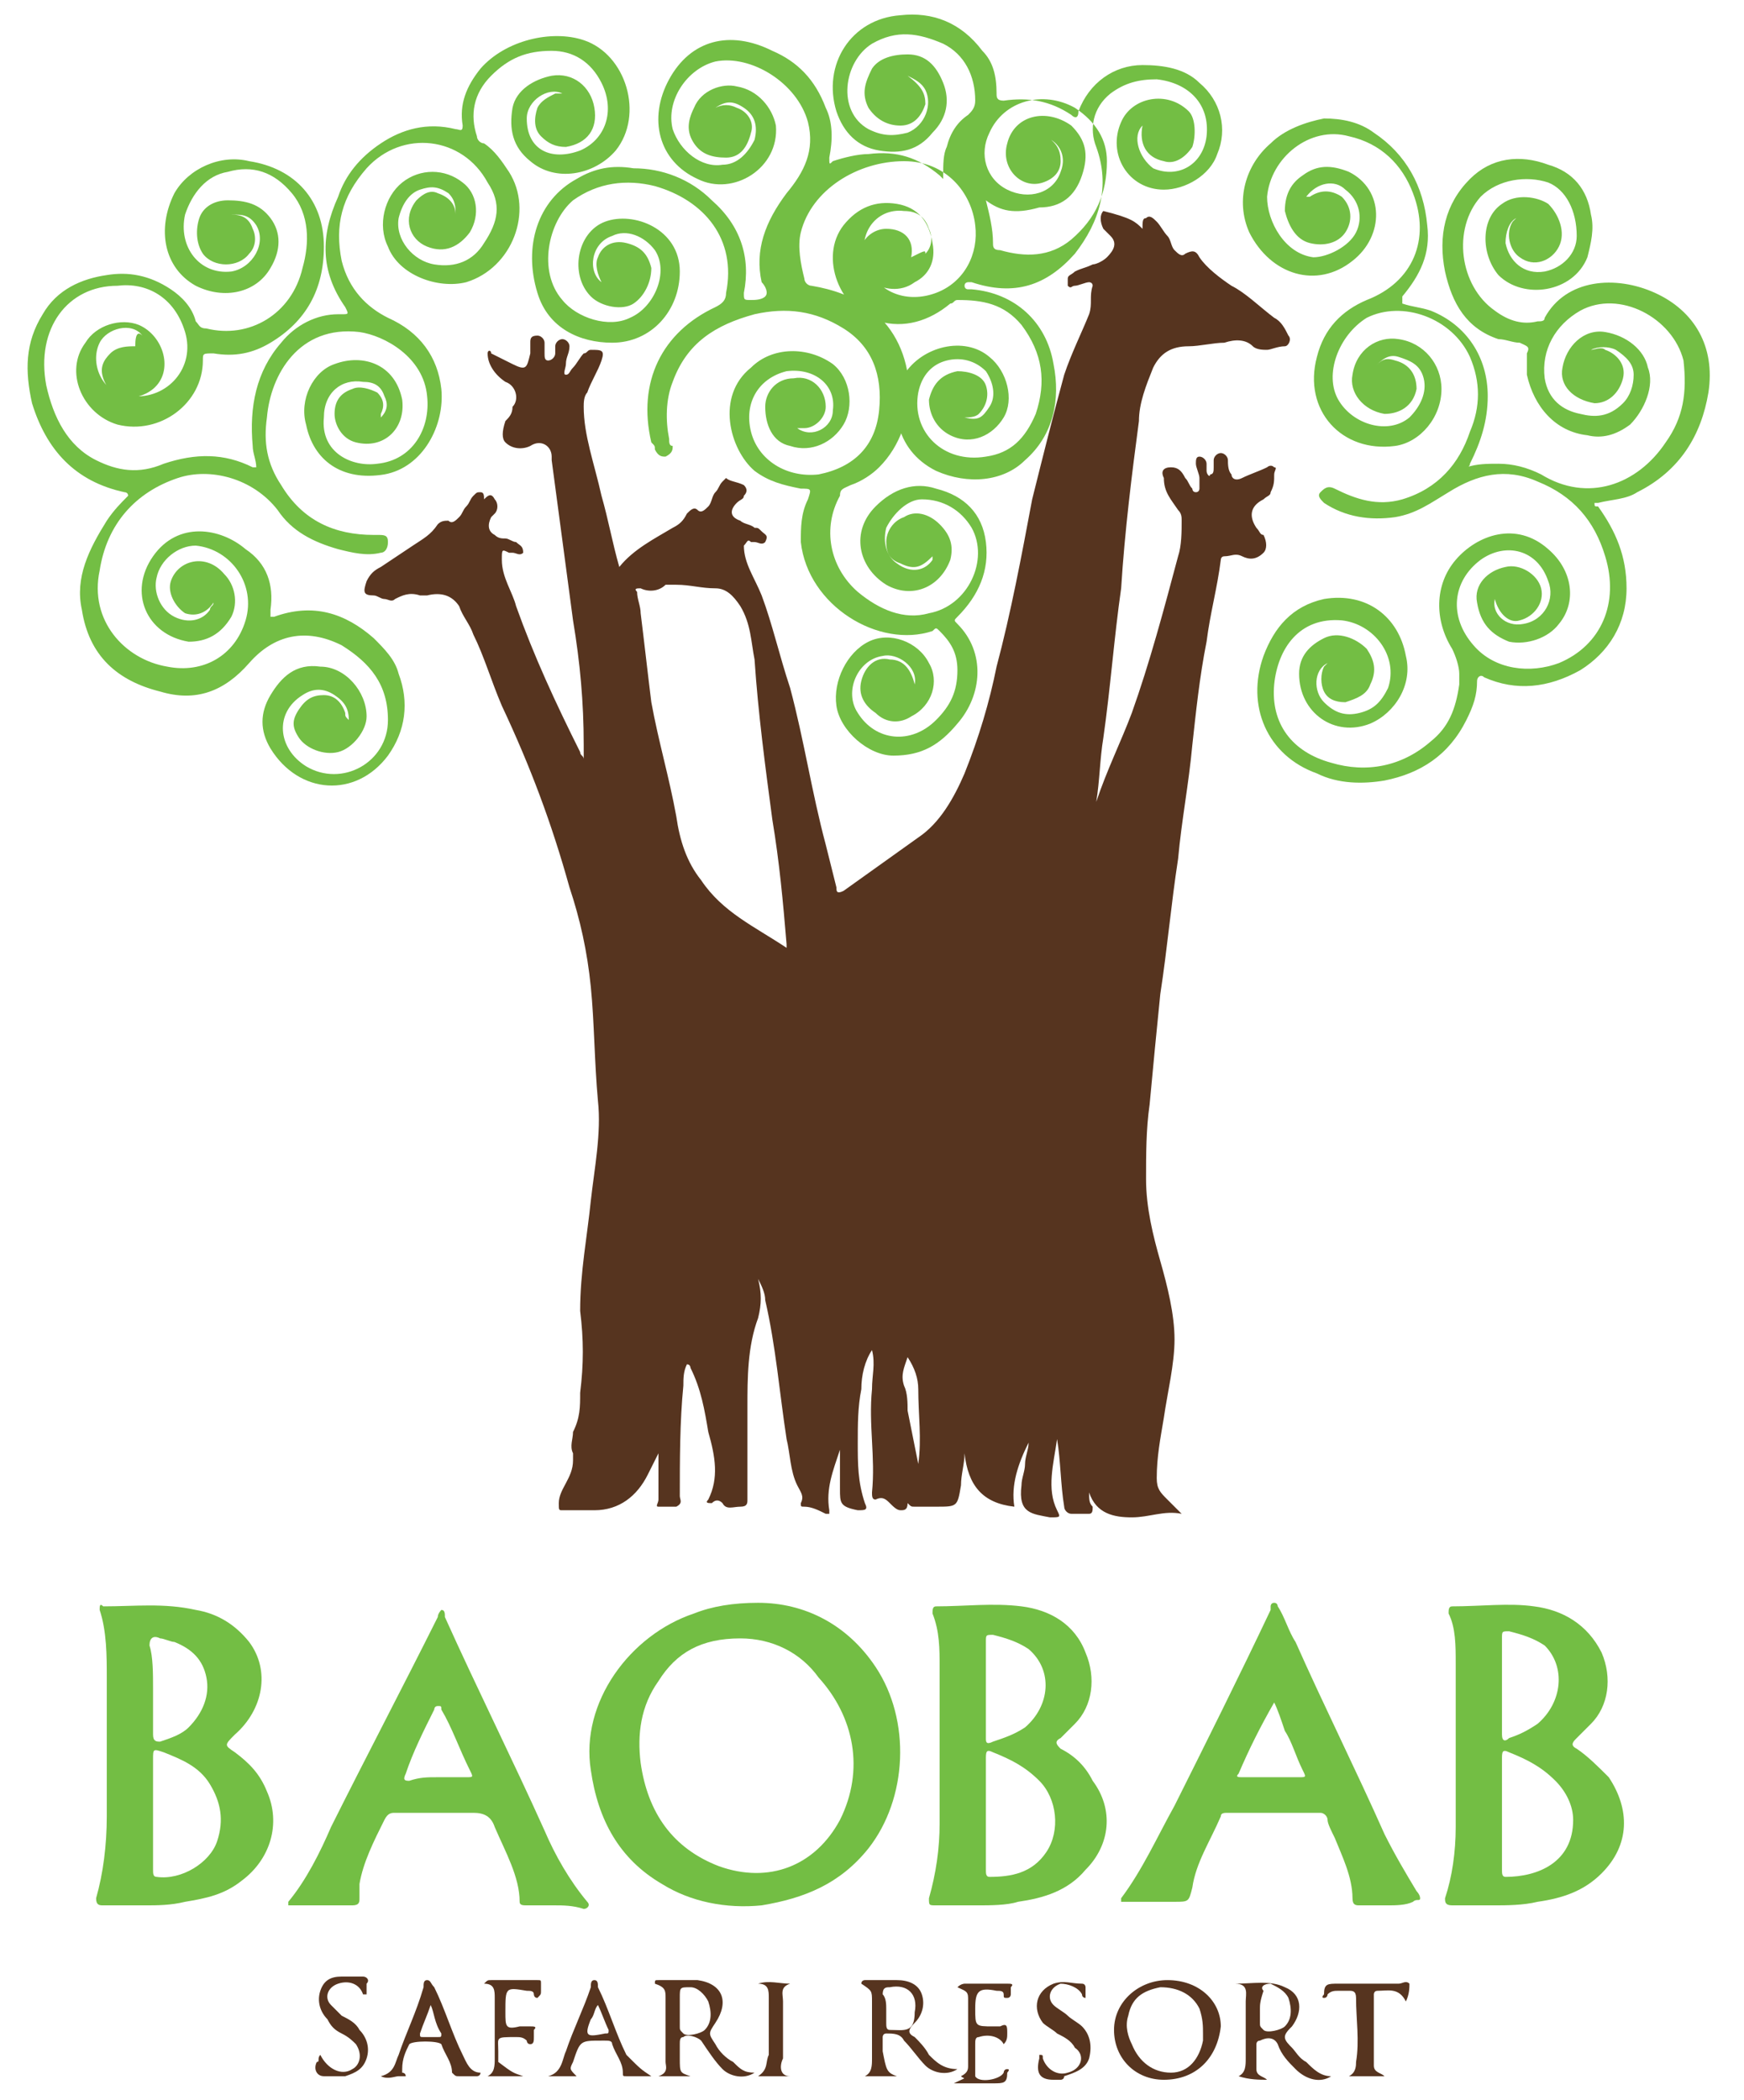 <svg width="49" height="59" viewBox="0 0 49 59" fill="none" xmlns="http://www.w3.org/2000/svg">
<path d="M32.1 6.428C32.1 6.228 32.1 6.128 32.2 6.128C32.3 6.028 32.4 6.128 32.5 6.228C32.6 6.328 32.7 6.528 32.8 6.628C32.9 6.728 32.9 6.928 33 7.028C33.1 7.128 33.2 7.228 33.3 7.128C33.5 7.028 33.6 7.028 33.7 7.228C33.9 7.528 34.3 7.828 34.6 8.028C35 8.228 35.4 8.628 35.8 8.928C36 9.028 36.1 9.228 36.2 9.428C36.3 9.528 36.2 9.728 36.1 9.728C35.9 9.728 35.7 9.828 35.6 9.828C35.5 9.828 35.3 9.828 35.2 9.728C35 9.528 34.7 9.528 34.4 9.628C34.1 9.628 33.7 9.728 33.4 9.728C32.9 9.728 32.6 9.928 32.4 10.328C32.2 10.828 32 11.328 32 11.828C31.8 13.328 31.6 14.928 31.5 16.528C31.3 17.928 31.2 19.328 31 20.728C30.9 21.328 30.9 21.928 30.8 22.528C31.1 21.628 31.5 20.828 31.8 20.028C32.3 18.628 32.7 17.128 33.1 15.628C33.2 15.328 33.2 14.928 33.2 14.628C33.2 14.528 33.2 14.428 33.1 14.328C32.9 14.028 32.7 13.828 32.7 13.428C32.6 13.228 32.7 13.128 32.9 13.128C33.1 13.128 33.2 13.228 33.3 13.428C33.4 13.528 33.4 13.628 33.5 13.728C33.5 13.728 33.5 13.828 33.6 13.828C33.7 13.828 33.7 13.728 33.7 13.728C33.7 13.628 33.7 13.528 33.7 13.428C33.7 13.328 33.6 13.128 33.6 13.028C33.6 12.928 33.6 12.828 33.7 12.828C33.8 12.828 33.9 12.928 33.9 13.028C33.9 13.128 33.9 13.228 33.9 13.228C33.9 13.328 34 13.428 34 13.328C34.1 13.328 34.1 13.228 34.1 13.128C34.1 13.028 34.1 12.928 34.1 12.928C34.1 12.828 34.2 12.728 34.3 12.728C34.4 12.728 34.5 12.828 34.5 12.928C34.5 13.028 34.5 13.228 34.6 13.328C34.6 13.428 34.7 13.528 34.9 13.428C35.1 13.328 35.4 13.228 35.6 13.128C35.6 13.128 35.7 13.028 35.8 13.128C35.9 13.128 35.8 13.228 35.8 13.328C35.8 13.528 35.8 13.628 35.7 13.828C35.7 13.928 35.6 13.928 35.5 14.028C35.1 14.228 35.1 14.528 35.3 14.828C35.4 14.928 35.4 15.028 35.5 15.028C35.6 15.228 35.6 15.428 35.5 15.528C35.3 15.728 35.1 15.728 34.9 15.628C34.7 15.528 34.6 15.628 34.4 15.628C34.3 15.628 34.3 15.728 34.3 15.728C34.2 16.528 34 17.228 33.9 18.028C33.7 19.028 33.6 20.028 33.5 20.928C33.4 22.028 33.2 23.028 33.1 24.128C32.9 25.428 32.8 26.628 32.6 27.928C32.5 28.928 32.4 29.928 32.3 31.028C32.2 31.728 32.2 32.428 32.2 33.128C32.2 33.928 32.4 34.728 32.6 35.428C32.8 36.128 33 36.928 33 37.628C33 38.328 32.8 39.128 32.7 39.828C32.6 40.428 32.5 40.928 32.5 41.528C32.5 41.828 32.6 41.928 32.8 42.128C32.9 42.228 33.1 42.428 33.2 42.528C32.7 42.428 32.3 42.628 31.8 42.628C31.3 42.628 30.8 42.528 30.6 41.928C30.6 42.128 30.6 42.228 30.7 42.328C30.7 42.428 30.7 42.528 30.6 42.528C30.4 42.528 30.2 42.528 30.1 42.528C30 42.528 29.9 42.428 29.9 42.328C29.8 41.728 29.8 41.028 29.7 40.428C29.6 41.128 29.4 41.828 29.7 42.428C29.8 42.628 29.8 42.628 29.5 42.628C29 42.528 28.6 42.528 28.7 41.728C28.7 41.528 28.8 41.328 28.8 41.128C28.8 40.928 28.9 40.728 28.9 40.528C28.6 41.128 28.4 41.728 28.5 42.328C27.6 42.228 27.2 41.728 27.1 40.828C27.1 41.128 27 41.428 27 41.728C26.9 42.328 26.9 42.328 26.3 42.328C26.1 42.328 25.9 42.328 25.7 42.328C25.6 42.328 25.6 42.328 25.5 42.228C25.5 42.428 25.4 42.428 25.3 42.428C25.2 42.428 25.1 42.328 25 42.228C24.9 42.128 24.8 42.028 24.6 42.128C24.5 42.128 24.5 42.028 24.5 41.928C24.6 40.928 24.4 40.028 24.5 39.028C24.5 38.628 24.6 38.328 24.5 37.928C24.3 38.228 24.2 38.628 24.2 39.028C24.1 39.528 24.1 40.028 24.1 40.528C24.1 41.128 24.1 41.628 24.3 42.228C24.4 42.428 24.3 42.428 24.1 42.428C23.6 42.328 23.6 42.228 23.6 41.828C23.6 41.428 23.6 41.128 23.6 40.728C23.4 41.328 23.2 41.828 23.3 42.428V42.528H23.2C23 42.428 22.8 42.328 22.6 42.328C22.5 42.328 22.5 42.328 22.5 42.228C22.6 42.028 22.5 41.928 22.4 41.728C22.2 41.328 22.2 40.828 22.1 40.428C21.9 39.128 21.8 37.828 21.5 36.528C21.5 36.328 21.4 36.128 21.3 35.928V35.828C21.3 35.928 21.3 35.928 21.3 35.928C21.4 36.328 21.4 36.628 21.3 37.028C21 37.828 21 38.728 21 39.528C21 40.228 21 41.028 21 41.728C21 41.828 21 42.028 21 42.128C21 42.228 21 42.328 20.8 42.328C20.6 42.328 20.4 42.428 20.3 42.228C20.2 42.128 20.1 42.128 20 42.228C19.9 42.228 19.8 42.228 19.9 42.128C20.2 41.528 20.1 40.928 19.9 40.228C19.8 39.628 19.7 39.028 19.4 38.428C19.4 38.428 19.4 38.328 19.3 38.328C19.2 38.528 19.2 38.728 19.2 38.928C19.1 39.928 19.1 41.028 19.1 42.028C19.1 42.128 19.2 42.228 19 42.328C18.9 42.328 18.7 42.328 18.5 42.328C18.4 42.328 18.5 42.228 18.5 42.128C18.5 41.728 18.5 41.328 18.5 40.828C18.4 41.028 18.3 41.228 18.2 41.428C17.9 42.028 17.4 42.428 16.7 42.428C16.4 42.428 16.1 42.428 15.8 42.428C15.7 42.428 15.7 42.428 15.7 42.228C15.7 41.828 16.1 41.528 16.1 41.028C16.1 40.928 16.1 40.928 16.1 40.828C16 40.628 16.1 40.428 16.1 40.228C16.3 39.828 16.3 39.528 16.3 39.128C16.4 38.328 16.4 37.628 16.3 36.828C16.3 35.728 16.5 34.728 16.6 33.728C16.7 32.828 16.9 31.828 16.8 30.928C16.7 29.828 16.7 28.728 16.6 27.728C16.5 26.728 16.3 25.828 16 24.928C15.5 23.128 14.9 21.528 14.1 19.828C13.8 19.128 13.6 18.428 13.3 17.828C13.2 17.528 13 17.328 12.9 17.028C12.7 16.728 12.4 16.628 12 16.728C11.9 16.728 11.9 16.728 11.8 16.728C11.5 16.628 11.3 16.728 11.1 16.828C11 16.928 10.9 16.828 10.8 16.828C10.7 16.828 10.6 16.728 10.5 16.728C10.2 16.728 10.2 16.628 10.3 16.328C10.4 16.128 10.5 16.028 10.7 15.928C11 15.728 11.3 15.528 11.6 15.328C11.9 15.128 12.1 15.028 12.3 14.728C12.4 14.628 12.5 14.628 12.6 14.628C12.7 14.728 12.8 14.628 12.9 14.528C13 14.428 13 14.328 13.1 14.228C13.2 14.128 13.2 14.028 13.3 13.928C13.4 13.828 13.4 13.828 13.5 13.828C13.6 13.828 13.6 13.928 13.6 14.028C13.7 13.928 13.8 13.828 13.9 14.028C14 14.128 14 14.328 13.9 14.428L13.8 14.528C13.7 14.728 13.7 14.928 13.9 15.028C14 15.128 14.1 15.128 14.2 15.128C14.3 15.128 14.4 15.228 14.5 15.228C14.6 15.328 14.7 15.328 14.7 15.528C14.6 15.628 14.5 15.528 14.4 15.528C14.4 15.528 14.4 15.528 14.3 15.528C14.1 15.428 14.1 15.428 14.1 15.728C14.1 16.228 14.4 16.628 14.5 17.028C15 18.428 15.6 19.728 16.3 21.128C16.3 21.228 16.4 21.228 16.4 21.328C16.4 21.228 16.4 21.028 16.4 20.928C16.4 19.728 16.3 18.628 16.1 17.428C15.9 15.928 15.7 14.428 15.5 12.928V12.828C15.5 12.528 15.2 12.328 14.9 12.528C14.7 12.628 14.4 12.628 14.2 12.428C14.1 12.328 14.1 12.128 14.2 11.828C14.3 11.728 14.4 11.628 14.4 11.428C14.6 11.228 14.5 10.828 14.2 10.728C13.9 10.528 13.7 10.228 13.7 9.928C13.7 9.828 13.8 9.828 13.8 9.928C14 10.028 14.2 10.128 14.4 10.228C14.8 10.428 14.8 10.328 14.9 9.928C14.9 9.828 14.9 9.728 14.9 9.628C14.9 9.528 14.9 9.428 15.1 9.428C15.2 9.428 15.3 9.528 15.3 9.628C15.3 9.728 15.3 9.828 15.3 9.928C15.3 10.028 15.3 10.128 15.4 10.128C15.5 10.128 15.6 10.028 15.6 9.928C15.6 9.828 15.6 9.728 15.6 9.728C15.6 9.628 15.7 9.528 15.8 9.528C15.9 9.528 16 9.628 16 9.728C16 9.928 15.9 10.028 15.9 10.228C15.9 10.328 15.8 10.528 15.9 10.528C16 10.528 16 10.428 16.1 10.328C16.2 10.228 16.3 10.028 16.4 9.928C16.5 9.928 16.5 9.828 16.6 9.828C16.9 9.828 17 9.828 16.9 10.128C16.8 10.428 16.6 10.728 16.5 11.028C16.4 11.128 16.4 11.328 16.4 11.428C16.4 12.228 16.7 13.028 16.9 13.928C17.1 14.628 17.2 15.228 17.4 15.928C17.8 15.428 18.4 15.128 18.9 14.828C19.1 14.728 19.2 14.628 19.3 14.428C19.4 14.328 19.5 14.228 19.6 14.328C19.7 14.428 19.8 14.328 19.9 14.228C20 14.128 20 13.928 20.1 13.828C20.2 13.728 20.2 13.628 20.3 13.528L20.4 13.428C20.5 13.528 20.7 13.528 20.9 13.628C21 13.728 21 13.828 20.9 13.928C20.9 14.028 20.8 14.028 20.7 14.128C20.5 14.328 20.5 14.528 20.8 14.628C20.9 14.728 21.1 14.728 21.2 14.828C21.3 14.828 21.3 14.828 21.4 14.928C21.5 15.028 21.6 15.028 21.5 15.228C21.4 15.328 21.3 15.228 21.2 15.228H21.1C21 15.128 21 15.228 20.9 15.328C20.9 15.828 21.2 16.228 21.4 16.728C21.7 17.528 21.9 18.428 22.2 19.328C22.6 20.828 22.8 22.228 23.2 23.728C23.3 24.128 23.4 24.528 23.5 24.928C23.5 25.028 23.5 25.128 23.7 25.028C24.4 24.528 25.1 24.028 25.8 23.528C26.4 23.128 26.8 22.428 27.1 21.728C27.5 20.728 27.8 19.728 28 18.728C28.4 17.228 28.7 15.628 29 14.028C29.3 12.828 29.6 11.628 29.9 10.528C30.1 9.928 30.4 9.328 30.6 8.828C30.7 8.528 30.6 8.328 30.7 8.028C30.7 7.928 30.6 7.928 30.6 7.928C30.5 7.928 30.3 8.028 30.2 8.028C30.1 8.028 30.1 8.128 30 8.028C30 7.928 30 7.928 30 7.828C30 7.728 30.1 7.728 30.2 7.628C30.4 7.528 30.5 7.528 30.7 7.428C30.8 7.428 31 7.328 31.1 7.228C31.3 7.028 31.4 6.828 31.2 6.628C31.1 6.528 31.1 6.528 31 6.428C30.9 6.228 30.9 6.028 31 5.928C31.8 6.128 31.9 6.228 32.1 6.428ZM22.1 26.628C22.1 26.528 22.1 26.528 22.1 26.528C22 25.328 21.9 24.228 21.7 23.028C21.5 21.528 21.3 20.028 21.2 18.528C21.1 18.028 21.1 17.528 20.8 17.028C20.6 16.728 20.4 16.528 20.1 16.528C19.7 16.528 19.4 16.428 19 16.428C18.9 16.428 18.8 16.428 18.7 16.428C18.5 16.628 18.2 16.628 18 16.528C17.9 16.528 17.8 16.528 17.9 16.628C17.9 16.828 18 17.028 18 17.228C18.1 18.028 18.2 18.928 18.3 19.728C18.5 20.828 18.8 21.828 19 22.928C19.1 23.628 19.3 24.228 19.7 24.728C20.3 25.628 21.2 26.028 22.1 26.628ZM25.5 38.128C25.4 38.428 25.3 38.628 25.4 38.928C25.5 39.128 25.5 39.428 25.5 39.628C25.6 40.128 25.7 40.628 25.8 41.128C25.9 40.428 25.8 39.728 25.8 39.028C25.8 38.728 25.7 38.428 25.5 38.128Z" fill="#56341F"/>
<path d="M26 7.128C26.2 6.928 26.2 6.628 26.1 6.428C26 6.128 25.8 5.928 25.4 5.928C24.6 5.828 24 6.628 24.4 7.528C24.7 8.228 25.5 8.528 26.3 8.228C27.1 7.928 27.5 7.128 27.4 6.328C27.3 5.428 26.6 4.528 25.4 4.528C24.1 4.528 22.8 5.328 22.5 6.528C22.4 6.928 22.5 7.428 22.6 7.828C22.6 7.928 22.7 8.028 22.8 8.028C23.4 8.128 24 8.328 24.5 8.728C25.8 9.728 25.9 11.928 24.7 13.128C24.5 13.328 24.2 13.528 23.9 13.628C23.7 13.728 23.6 13.728 23.6 13.928C23.1 14.828 23.3 15.928 24.1 16.628C24.7 17.128 25.4 17.428 26.1 17.228C27.2 17.028 27.8 15.728 27.3 14.828C27 14.328 26.5 14.028 25.9 14.028C25.5 14.028 25.1 14.428 24.9 14.828C24.8 15.228 24.9 15.628 25.2 15.828C25.6 16.128 26 16.028 26.2 15.728C26.2 15.728 26.2 15.728 26.2 15.628C25.9 15.928 25.7 16.028 25.3 15.828C25 15.728 24.9 15.528 24.9 15.228C24.9 14.928 25.1 14.628 25.4 14.528C25.7 14.328 26.1 14.428 26.4 14.728C26.7 15.028 26.8 15.328 26.7 15.728C26.4 16.528 25.6 16.828 24.9 16.428C24.1 15.928 23.9 14.928 24.6 14.228C25.1 13.728 25.7 13.528 26.3 13.728C27.1 13.928 27.6 14.428 27.7 15.228C27.8 16.028 27.5 16.728 26.9 17.328C26.8 17.428 26.8 17.428 26.9 17.528C27.7 18.328 27.6 19.528 26.9 20.328C26.4 20.928 25.9 21.228 25.1 21.228C24.4 21.228 23.6 20.528 23.5 19.828C23.4 19.128 23.8 18.328 24.4 18.028C25 17.728 25.8 18.028 26.1 18.628C26.4 19.128 26.2 19.828 25.6 20.128C25.3 20.328 24.9 20.328 24.6 20.028C24.3 19.828 24.1 19.528 24.2 19.128C24.3 18.728 24.6 18.428 25 18.528C25.4 18.528 25.6 18.828 25.7 19.228C25.8 18.728 25.2 18.328 24.8 18.428C24.1 18.528 23.7 19.428 24.1 20.028C24.6 20.828 25.6 20.928 26.3 20.228C26.7 19.828 26.9 19.428 26.9 18.828C26.9 18.328 26.7 18.028 26.4 17.728C26.3 17.628 26.3 17.628 26.2 17.728C24.7 18.228 22.7 17.028 22.5 15.228C22.5 14.828 22.5 14.428 22.7 14.028C22.8 13.728 22.8 13.728 22.5 13.728C22 13.628 21.6 13.528 21.2 13.228C20.5 12.628 20.1 11.128 21.1 10.328C21.7 9.728 22.7 9.728 23.4 10.228C23.9 10.628 24 11.428 23.7 11.928C23.4 12.428 22.8 12.728 22.2 12.528C21.7 12.428 21.5 11.928 21.5 11.428C21.5 11.028 21.8 10.628 22.3 10.628C22.8 10.528 23.2 10.928 23.2 11.428C23.2 11.728 22.9 12.028 22.6 12.028C22.5 12.028 22.5 12.028 22.4 12.028C22.8 12.328 23.4 12.028 23.4 11.528C23.5 10.828 22.9 10.328 22.1 10.428C21.3 10.628 20.9 11.328 21.1 12.128C21.3 12.928 22.1 13.428 23 13.328C24 13.128 24.6 12.528 24.7 11.528C24.8 10.528 24.5 9.728 23.7 9.228C22.9 8.728 22.1 8.628 21.2 8.828C20.1 9.128 19.3 9.628 18.9 10.728C18.7 11.228 18.7 11.828 18.8 12.328C18.8 12.428 18.8 12.528 18.9 12.528C18.9 12.628 18.9 12.728 18.7 12.828C18.6 12.828 18.5 12.828 18.4 12.628C18.4 12.528 18.4 12.528 18.3 12.428C17.9 10.728 18.6 9.328 20.1 8.628C20.3 8.528 20.4 8.428 20.4 8.228C20.7 6.728 19.8 5.628 18.4 5.228C17.6 5.028 16.8 5.128 16.1 5.628C15.4 6.228 15.1 7.628 15.8 8.428C16.2 8.928 17.1 9.228 17.7 8.928C18.4 8.628 18.8 7.628 18.4 7.028C18.1 6.628 17.6 6.428 17.2 6.628C16.6 6.828 16.5 7.628 16.9 7.928C16.8 7.728 16.7 7.428 16.8 7.228C16.9 6.928 17.2 6.728 17.6 6.828C18 6.928 18.2 7.128 18.3 7.528C18.3 7.928 18.1 8.328 17.8 8.528C17.5 8.728 16.9 8.628 16.6 8.328C16 7.728 16.2 6.528 17 6.228C17.8 5.928 19.1 6.428 19.1 7.628C19.1 8.728 18.3 9.628 17.2 9.628C16.3 9.628 15.4 9.228 15.1 8.228C14.7 6.928 15.1 5.628 16.2 5.028C16.7 4.728 17.2 4.628 17.8 4.728C18.6 4.728 19.4 5.028 20 5.628C20.8 6.328 21.1 7.228 20.9 8.228C20.9 8.428 20.9 8.428 21.1 8.428C21.2 8.428 21.4 8.428 21.5 8.328C21.6 8.228 21.5 8.028 21.4 7.928C21.2 7.028 21.5 6.228 22.1 5.428C22.6 4.828 22.9 4.228 22.7 3.428C22.4 2.328 21.1 1.528 20.1 1.728C19.3 1.928 18.7 2.828 18.9 3.628C19.1 4.228 19.7 4.728 20.3 4.628C20.7 4.628 21 4.328 21.2 3.928C21.3 3.528 21.2 3.228 20.9 3.028C20.6 2.828 20.4 2.828 20.1 3.028C20.3 2.928 20.5 2.928 20.7 3.028C21 3.128 21.2 3.428 21.1 3.728C21 4.128 20.8 4.428 20.4 4.428C20 4.428 19.7 4.328 19.5 4.028C19.3 3.728 19.3 3.428 19.5 3.028C19.7 2.528 20.3 2.328 20.7 2.428C21.3 2.528 21.7 3.028 21.8 3.528C21.9 4.728 20.6 5.528 19.6 5.028C18.5 4.528 18.2 3.328 18.8 2.228C19.4 1.128 20.5 0.828 21.7 1.428C22.4 1.728 22.9 2.228 23.2 3.028C23.4 3.428 23.4 3.928 23.3 4.428C23.3 4.628 23.3 4.628 23.4 4.528C23.7 4.428 24.1 4.328 24.4 4.328C25.2 4.228 25.8 4.428 26.4 4.928L26.5 5.028V4.928C26.5 4.628 26.5 4.328 26.6 4.128C26.7 3.728 26.9 3.428 27.2 3.228C27.3 3.128 27.4 3.028 27.4 2.828C27.4 2.128 27.1 1.528 26.5 1.228C25.8 0.928 25.2 0.828 24.5 1.228C23.7 1.728 23.5 3.128 24.4 3.628C24.8 3.828 25.1 3.828 25.5 3.728C26 3.528 26.2 2.928 26 2.528C25.9 2.328 25.7 2.228 25.5 2.128C25.9 2.428 26 2.628 26 2.928C25.9 3.228 25.7 3.528 25.3 3.528C24.9 3.528 24.6 3.328 24.4 3.028C24.2 2.628 24.3 2.328 24.5 1.928C24.7 1.628 25.1 1.528 25.5 1.528C26 1.528 26.3 1.828 26.5 2.328C26.7 2.828 26.6 3.328 26.2 3.728C25.8 4.228 25.3 4.328 24.7 4.228C24.1 4.128 23.7 3.728 23.5 3.128C23.1 1.828 23.9 0.528 25.3 0.428C26.2 0.328 27 0.628 27.6 1.428C27.9 1.728 28 2.128 28 2.628C28 2.728 28 2.828 28.2 2.828C28.9 2.728 29.5 2.828 30.1 3.228C30.2 3.328 30.3 3.328 30.3 3.128C30.6 2.328 31.3 1.828 32.1 1.828C32.7 1.828 33.3 1.928 33.7 2.328C34.3 2.828 34.5 3.628 34.2 4.328C34 4.928 33.3 5.328 32.7 5.328C31.7 5.328 31.1 4.328 31.5 3.428C31.8 2.728 32.8 2.528 33.4 3.128C33.6 3.328 33.6 3.828 33.5 4.128C33.3 4.428 33 4.628 32.7 4.528C32.2 4.428 32 4.028 32.1 3.528C31.8 3.828 32 4.428 32.4 4.728C33.1 5.028 33.8 4.628 33.9 3.828C34 2.928 33.4 2.328 32.5 2.228C32 2.228 31.6 2.328 31.2 2.628C30.7 3.028 30.6 3.628 30.8 4.128C31.2 5.228 30.9 6.228 30.2 7.128C29.4 8.028 28.5 8.328 27.3 7.928H27.2C27.2 7.928 27.1 7.928 27.1 8.028C27.1 8.028 27.1 8.128 27.2 8.128H27.3C28.5 8.228 29.4 9.028 29.6 10.228C29.8 11.228 29.6 12.228 28.8 12.928C28.2 13.528 27.2 13.628 26.3 13.228C25.1 12.628 25 11.328 25.4 10.528C25.9 9.728 27.1 9.428 27.8 10.028C28.3 10.428 28.5 11.228 28.2 11.728C27.9 12.228 27.3 12.528 26.7 12.228C26.3 12.028 26.1 11.628 26.1 11.228C26.2 10.828 26.4 10.528 26.9 10.428C27.2 10.428 27.6 10.528 27.7 10.828C27.8 11.128 27.7 11.428 27.5 11.628C27.4 11.728 27.2 11.728 27.1 11.728C27.5 11.828 27.6 11.728 27.8 11.428C28 11.128 27.9 10.728 27.7 10.428C27.4 10.128 27 10.028 26.6 10.128C26.2 10.228 25.9 10.528 25.8 11.028C25.6 12.128 26.5 13.028 27.7 12.828C28.4 12.728 28.8 12.328 29.1 11.628C29.4 10.728 29.3 9.928 28.7 9.128C28.2 8.528 27.6 8.428 26.9 8.428C26.8 8.428 26.8 8.528 26.7 8.528C26.1 9.028 25.4 9.228 24.7 9.028C23.6 8.728 23 7.228 23.7 6.328C24.1 5.828 24.6 5.628 25.2 5.728C25.8 5.828 26.1 6.228 26.2 6.828C26.3 7.328 26.1 7.728 25.7 7.928C25.3 8.228 24.8 8.128 24.5 7.928C24.2 7.728 24.1 7.228 24.2 6.928C24.3 6.628 24.6 6.428 24.9 6.428C25.4 6.428 25.7 6.728 25.6 7.228C26 7.028 26 7.028 26 7.128ZM27.7 5.628C27.8 6.028 27.9 6.428 27.9 6.828C27.9 6.928 27.9 7.028 28.1 7.028C28.8 7.228 29.5 7.228 30.1 6.728C30.8 6.128 31.1 5.428 31.1 4.528C31.1 3.928 30.8 3.428 30.2 3.028C29.3 2.528 28.2 2.828 27.8 3.728C27.5 4.328 27.7 5.028 28.3 5.328C28.9 5.628 29.6 5.428 29.8 4.828C30 4.328 29.7 3.928 29.3 3.828H29.4C29.7 4.028 29.8 4.228 29.8 4.528C29.8 4.828 29.6 5.028 29.3 5.128C28.7 5.328 28.1 4.728 28.3 4.028C28.5 3.228 29.4 3.028 30.1 3.528C30.5 3.928 30.6 4.328 30.4 4.928C30.2 5.528 29.8 5.828 29.2 5.828C28.5 6.028 28.1 5.928 27.7 5.628Z" fill="#73BE44"/>
<path d="M4 9.428C3.7 9.028 3 9.228 2.8 9.628C2.5 10.228 2.9 11.128 3.7 11.128C4.7 11.228 5.5 10.328 5.2 9.328C4.9 8.328 4.1 7.928 3.3 8.028C1.9 8.028 1 9.228 1.3 10.828C1.5 11.728 1.9 12.528 2.7 12.928C3.3 13.228 3.9 13.328 4.6 13.028C5.5 12.728 6.3 12.728 7.1 13.128C7.1 13.128 7.1 13.128 7.2 13.128C7.2 12.928 7.1 12.728 7.1 12.528C7 11.428 7.2 10.428 7.9 9.628C8.3 9.128 8.9 8.828 9.5 8.828H9.6C9.8 8.828 9.8 8.828 9.7 8.628C9 7.628 9 6.628 9.5 5.528C9.7 4.928 10.1 4.428 10.7 4.028C11.3 3.628 12 3.428 12.8 3.628C12.9 3.628 13 3.728 13 3.528C12.9 2.928 13.1 2.428 13.5 1.928C14.2 1.128 15.5 0.828 16.4 1.128C17.6 1.528 18.1 3.228 17.3 4.228C16.7 4.928 15.6 5.128 14.9 4.528C14.4 4.128 14.3 3.628 14.4 3.028C14.5 2.528 15 2.228 15.5 2.128C16.1 2.028 16.6 2.428 16.7 3.028C16.8 3.628 16.5 4.028 15.9 4.128C15.6 4.128 15.4 4.028 15.2 3.828C15 3.628 15 3.328 15.1 3.028C15.2 2.828 15.4 2.728 15.6 2.628C15.7 2.628 15.7 2.628 15.8 2.628C15.4 2.428 14.8 2.828 14.8 3.328C14.8 4.228 15.5 4.528 16.3 4.228C17 3.928 17.3 3.128 16.9 2.328C16.6 1.728 16.1 1.428 15.5 1.428C14.8 1.428 14.3 1.628 13.8 2.128C13.3 2.628 13.2 3.228 13.4 3.828C13.4 3.928 13.5 4.028 13.6 4.028C13.9 4.228 14.1 4.528 14.3 4.828C15 5.928 14.4 7.528 13.1 7.928C12.3 8.128 11.2 7.728 10.9 6.928C10.6 6.328 10.8 5.528 11.3 5.128C11.8 4.728 12.5 4.728 13 5.128C13.4 5.428 13.5 6.028 13.2 6.528C12.9 6.928 12.5 7.128 12 6.928C11.5 6.728 11.3 6.128 11.7 5.628C11.9 5.428 12.1 5.328 12.3 5.428C12.6 5.528 12.8 5.728 12.8 6.028C12.8 5.828 12.8 5.628 12.6 5.428C12.3 5.228 12.1 5.228 11.8 5.328C11.5 5.428 11.3 5.728 11.2 6.128C11.1 6.728 11.6 7.328 12.2 7.428C12.8 7.528 13.3 7.328 13.6 6.828C14 6.228 14.1 5.728 13.7 5.128C13 3.828 11.3 3.628 10.3 4.728C9.6 5.528 9.4 6.328 9.6 7.328C9.8 8.128 10.3 8.628 10.9 8.928C11.8 9.328 12.3 10.028 12.4 10.928C12.5 11.928 11.9 13.128 10.8 13.328C9.6 13.528 8.8 12.928 8.6 11.928C8.4 11.228 8.8 10.428 9.4 10.228C10.2 9.928 11.1 10.228 11.3 11.228C11.4 12.028 10.8 12.628 10 12.428C9.6 12.328 9.4 11.928 9.4 11.628C9.4 11.228 9.6 11.028 9.9 10.928C10.1 10.828 10.4 10.928 10.6 11.028C10.8 11.228 10.8 11.428 10.7 11.628C10.7 11.628 10.7 11.628 10.7 11.728C10.9 11.528 10.9 11.328 10.8 11.128C10.7 10.828 10.5 10.728 10.2 10.728C9.6 10.628 9.1 11.028 9.1 11.728C9 12.728 9.9 13.128 10.6 13.028C11.6 12.928 12.1 12.028 12 11.128C11.9 10.028 10.8 9.428 10.1 9.328C8.4 9.128 7.6 10.528 7.5 11.728C7.4 12.428 7.5 13.028 7.9 13.628C8.5 14.628 9.4 15.028 10.5 15.028C10.5 15.028 10.5 15.028 10.6 15.028C10.8 15.028 10.9 15.028 10.9 15.228C10.9 15.428 10.8 15.528 10.7 15.528C10.3 15.628 9.9 15.528 9.5 15.428C8.8 15.228 8.2 14.928 7.8 14.328C7.1 13.428 5.9 13.128 5 13.428C3.8 13.828 3 14.728 2.8 16.028C2.5 17.428 3.5 18.528 4.7 18.728C5.7 18.928 6.6 18.428 6.9 17.428C7.2 16.428 6.5 15.428 5.5 15.328C5 15.328 4.5 15.728 4.4 16.228C4.3 16.628 4.5 17.128 4.9 17.328C5.3 17.528 5.7 17.428 5.9 17.128C5.9 17.028 6 17.028 6 16.928C5.8 17.228 5.5 17.328 5.2 17.228C4.9 17.028 4.7 16.628 4.8 16.328C5 15.728 5.8 15.528 6.3 16.128C6.6 16.428 6.7 16.928 6.5 17.328C6.2 17.828 5.8 18.028 5.3 18.028C4.1 17.828 3.6 16.628 4.3 15.628C5 14.628 6.2 14.828 6.9 15.428C7.5 15.828 7.7 16.428 7.6 17.128C7.6 17.228 7.6 17.228 7.6 17.328H7.7C8.8 16.928 9.7 17.228 10.5 17.928C10.8 18.228 11.1 18.528 11.2 18.928C11.5 19.728 11.4 20.528 10.9 21.228C10 22.428 8.4 22.328 7.6 21.028C7.3 20.528 7.3 20.028 7.6 19.528C7.9 19.028 8.3 18.628 9 18.728C9.7 18.728 10.3 19.428 10.3 20.128C10.3 20.528 9.9 21.028 9.5 21.128C9.1 21.228 8.6 21.028 8.4 20.728C8.2 20.428 8.2 20.228 8.4 19.928C8.6 19.628 8.8 19.528 9.1 19.528C9.4 19.528 9.6 19.728 9.7 20.028C9.7 20.128 9.7 20.128 9.8 20.228C9.8 19.928 9.7 19.728 9.4 19.528C9.1 19.328 8.8 19.328 8.5 19.528C7.7 20.028 7.8 21.028 8.6 21.528C9.6 22.128 10.9 21.428 10.9 20.228C10.9 19.228 10.4 18.628 9.6 18.128C8.6 17.628 7.7 17.828 7 18.628C6.3 19.428 5.5 19.728 4.5 19.428C3.3 19.128 2.5 18.428 2.3 17.128C2.1 16.228 2.5 15.428 3 14.628C3.2 14.328 3.4 14.128 3.6 13.928C3.6 13.828 3.5 13.828 3.5 13.828C2.1 13.528 1.3 12.628 0.9 11.328C0.7 10.428 0.7 9.628 1.2 8.828C1.6 8.128 2.3 7.828 3 7.728C3.6 7.628 4.2 7.728 4.8 8.128C5.1 8.328 5.4 8.628 5.5 9.028C5.6 9.128 5.6 9.228 5.8 9.228C7 9.528 8.2 8.828 8.5 7.528C8.7 6.828 8.7 6.028 8.2 5.428C7.7 4.828 7.1 4.628 6.4 4.828C5.8 4.928 5.4 5.428 5.2 6.028C5 6.928 5.6 7.728 6.5 7.628C7.1 7.528 7.5 6.828 7.2 6.328C7 6.028 6.8 6.028 6.5 6.028C6.8 6.028 7 6.128 7.1 6.428C7.2 6.628 7.2 6.928 7 7.128C6.7 7.528 6 7.528 5.7 7.128C5.5 6.828 5.5 6.428 5.6 6.128C5.7 5.828 6 5.628 6.4 5.628C6.9 5.628 7.3 5.728 7.6 6.128C7.9 6.528 7.9 7.028 7.6 7.528C7.2 8.228 6.3 8.428 5.5 8.028C4.6 7.528 4.4 6.428 4.9 5.428C5.3 4.728 6.2 4.328 7 4.528C8.3 4.728 9.1 5.628 9.1 6.928C9.1 8.128 8.6 9.028 7.6 9.628C7.1 9.928 6.6 10.028 6 9.928C5.7 9.928 5.7 9.928 5.7 10.128C5.7 11.328 4.5 12.228 3.3 11.928C2.3 11.628 1.8 10.428 2.4 9.628C2.7 9.128 3.4 8.928 3.9 9.128C4.6 9.428 4.9 10.428 4.3 10.928C3.8 11.328 3.1 11.228 2.9 10.628C2.8 10.328 2.9 10.128 3.1 9.928C3.3 9.728 3.6 9.728 3.8 9.728C3.8 9.328 3.9 9.328 4 9.428Z" fill="#73BE44"/>
<path d="M39.4 8.528C39.7 8.628 39.9 8.628 40.2 8.728C41.2 9.128 41.8 10.028 41.8 11.128C41.8 11.828 41.6 12.428 41.3 13.028C41.3 13.028 41.3 13.128 41.2 13.128C41.5 13.028 41.8 13.028 42.1 13.028C42.5 13.028 42.9 13.128 43.3 13.328C44.6 14.128 46 13.628 46.8 12.428C47.3 11.728 47.4 11.028 47.3 10.128C47 8.928 45.5 8.128 44.4 8.728C43.7 9.128 43.3 9.828 43.4 10.628C43.5 11.228 43.9 11.528 44.4 11.628C44.8 11.728 45.2 11.728 45.6 11.328C45.8 11.128 45.9 10.828 45.9 10.528C45.9 10.228 45.7 10.028 45.4 9.828C45.2 9.728 44.9 9.728 44.7 9.828C44.8 9.828 45 9.728 45.1 9.828C45.4 9.928 45.7 10.228 45.6 10.628C45.5 11.028 45.2 11.328 44.8 11.328C44.2 11.228 43.8 10.828 43.9 10.328C44 9.728 44.5 9.228 45.1 9.328C45.7 9.428 46.2 9.828 46.3 10.328C46.5 10.828 46.2 11.528 45.8 11.928C45.4 12.228 45 12.328 44.6 12.228C43.7 12.128 43.1 11.428 42.9 10.528C42.9 10.328 42.9 10.128 42.9 9.928C43 9.728 42.9 9.728 42.7 9.628C42.5 9.628 42.3 9.528 42.1 9.528C41.2 9.228 40.8 8.528 40.6 7.628C40.4 6.628 40.6 5.728 41.3 5.028C41.9 4.428 42.7 4.328 43.5 4.628C44.2 4.828 44.6 5.328 44.7 6.028C44.8 6.428 44.7 6.828 44.6 7.228C44.2 8.228 42.8 8.428 42.1 7.728C41.6 7.128 41.6 6.128 42.2 5.728C42.6 5.428 43.2 5.528 43.5 5.728C43.8 6.028 44 6.528 43.8 6.928C43.6 7.328 43.1 7.528 42.7 7.228C42.4 7.028 42.3 6.528 42.5 6.228C42.5 6.228 42.5 6.228 42.6 6.128C42.4 6.228 42.3 6.528 42.3 6.828C42.4 7.328 42.8 7.728 43.4 7.628C43.9 7.528 44.3 7.128 44.3 6.628C44.3 5.928 44 5.328 43.5 5.128C42.9 4.928 42.1 5.028 41.6 5.528C40.8 6.428 41 8.028 42 8.728C42.4 9.028 42.8 9.128 43.2 9.028C43.3 9.028 43.4 9.028 43.4 8.928C44 7.828 45.4 7.728 46.5 8.228C47.6 8.728 48.2 9.728 48 11.028C47.8 12.228 47.2 13.228 46 13.828C45.7 14.028 45.3 14.028 44.9 14.128C44.8 14.128 44.8 14.128 44.8 14.128C44.8 14.228 44.8 14.228 44.9 14.228C45.4 14.928 45.7 15.628 45.7 16.528C45.7 17.528 45.2 18.328 44.4 18.828C43.5 19.328 42.6 19.428 41.7 19.028C41.6 18.928 41.5 19.028 41.5 19.128C41.5 19.528 41.4 19.828 41.2 20.228C40.7 21.228 39.9 21.728 38.9 21.928C38.3 22.028 37.6 22.028 37 21.728C35.6 21.228 35 19.828 35.5 18.428C35.8 17.628 36.3 17.028 37.2 16.828C38.4 16.628 39.3 17.328 39.5 18.428C39.7 19.228 39.2 20.028 38.5 20.328C37.5 20.728 36.5 20.028 36.5 18.928C36.5 18.428 36.8 18.128 37.2 17.928C37.6 17.728 38.1 17.928 38.4 18.228C38.6 18.528 38.7 18.828 38.5 19.228C38.4 19.528 38.1 19.628 37.8 19.728C37.5 19.728 37.3 19.628 37.2 19.428C37.1 19.228 37.1 18.928 37.2 18.728L37.3 18.628C36.9 18.828 36.9 19.428 37.2 19.728C37.5 20.028 37.8 20.128 38.2 20.028C38.6 19.928 38.8 19.728 39 19.328C39.3 18.428 38.6 17.528 37.7 17.428C36.5 17.328 35.9 18.228 35.8 19.228C35.7 20.328 36.3 21.128 37.4 21.428C38.4 21.728 39.4 21.528 40.2 20.828C40.7 20.428 40.9 19.928 41 19.228C41 19.128 41 19.028 41 18.928C41 18.728 40.9 18.428 40.8 18.228C40.3 17.428 40.3 16.428 40.9 15.728C41.5 15.028 42.6 14.628 43.5 15.428C44.2 16.028 44.3 16.928 43.8 17.528C43.5 17.928 42.9 18.128 42.4 18.028C41.9 17.828 41.6 17.528 41.5 16.928C41.4 16.428 41.8 16.028 42.3 15.928C42.7 15.828 43.2 16.128 43.3 16.528C43.4 16.928 43.1 17.328 42.7 17.428C42.4 17.528 42.1 17.228 42 16.828C41.9 17.228 42.3 17.628 42.8 17.528C43.4 17.428 43.7 16.828 43.5 16.328C43.2 15.428 42.3 15.228 41.6 15.728C40.8 16.328 40.7 17.328 41.4 18.128C42 18.828 43 18.928 43.8 18.628C45 18.128 45.5 16.928 45.1 15.628C44.8 14.628 44.2 13.928 43.2 13.528C42.3 13.128 41.5 13.328 40.7 13.828C40.2 14.128 39.8 14.428 39.2 14.528C38.5 14.628 37.8 14.528 37.2 14.128C37.1 14.028 37 13.928 37.1 13.828C37.2 13.728 37.3 13.628 37.5 13.728C38.1 14.028 38.7 14.228 39.4 14.028C40.4 13.728 41 13.028 41.3 12.128C41.6 11.428 41.6 10.728 41.3 10.028C40.8 8.928 39.4 8.428 38.4 8.928C37.6 9.428 37.2 10.528 37.6 11.228C38 11.928 39 12.228 39.6 11.728C39.9 11.428 40.1 11.028 40 10.628C39.9 10.228 39.6 10.128 39.3 10.028C39 9.928 38.8 10.128 38.6 10.328C38.8 10.128 38.9 10.028 39.2 10.128C39.6 10.228 39.8 10.528 39.8 10.928C39.7 11.428 39.3 11.628 38.9 11.628C38.3 11.528 37.9 11.028 38 10.528C38.1 9.828 38.7 9.428 39.3 9.528C40 9.628 40.5 10.228 40.5 10.928C40.5 11.728 39.9 12.428 39.2 12.528C37.7 12.728 36.6 11.528 37 10.028C37.2 9.228 37.7 8.728 38.4 8.428C39.7 7.928 40.2 6.728 39.7 5.428C39.4 4.628 38.8 4.028 37.9 3.828C36.8 3.528 35.7 4.428 35.6 5.528C35.6 6.228 36.1 7.128 36.9 7.228C37.3 7.228 37.9 6.928 38.1 6.528C38.3 6.128 38.2 5.628 37.8 5.328C37.5 5.028 37 5.128 36.7 5.528C36.8 5.528 36.8 5.528 36.8 5.528C37.1 5.328 37.4 5.328 37.7 5.528C38 5.828 38 6.228 37.8 6.528C37.6 6.828 37.2 6.928 36.8 6.828C36.4 6.728 36.2 6.328 36.1 5.928C36.1 5.428 36.3 5.128 36.6 4.928C37 4.628 37.4 4.628 37.9 4.828C38.9 5.328 38.9 6.628 38 7.328C37 8.128 35.7 7.728 35.1 6.528C34.7 5.628 35 4.628 35.7 4.028C36.1 3.628 36.7 3.428 37.2 3.328C37.7 3.328 38.2 3.428 38.6 3.728C39.5 4.328 40 5.228 40.1 6.328C40.2 7.128 39.9 7.728 39.4 8.328C39.4 8.428 39.4 8.428 39.4 8.528C39.4 8.428 39.4 8.528 39.4 8.528Z" fill="#73BE44"/>
<path d="M21.3 45.028C22.6 45.028 23.8 45.628 24.6 46.828C25.6 48.328 25.5 50.528 24.4 51.928C23.6 52.928 22.6 53.328 21.4 53.528C20.4 53.628 19.4 53.428 18.6 52.928C17.4 52.228 16.8 51.128 16.6 49.728C16.3 47.828 17.7 45.928 19.5 45.328C20 45.128 20.6 45.028 21.3 45.028ZM20.8 46.028C19.7 46.028 19 46.428 18.5 47.228C18 47.928 17.9 48.728 18 49.528C18.2 50.928 18.9 51.928 20.2 52.428C21.6 52.928 22.9 52.428 23.6 51.128C24.3 49.728 24 48.228 23 47.128C22.5 46.428 21.7 46.028 20.8 46.028Z" fill="#73BE44"/>
<path d="M4.1 53.528C3.6 53.528 3.3 53.528 2.9 53.528C2.8 53.528 2.7 53.528 2.7 53.328C2.9 52.628 3 51.828 3 51.028C3 49.728 3 48.428 3 47.128C3 46.528 3 45.828 2.8 45.228C2.8 45.128 2.8 45.028 2.9 45.128C3.8 45.128 4.6 45.028 5.5 45.228C6.1 45.328 6.6 45.628 7 46.128C7.6 46.928 7.4 48.028 6.6 48.728C6.3 49.028 6.3 49.028 6.6 49.228C7 49.528 7.3 49.828 7.5 50.328C7.9 51.228 7.6 52.228 6.8 52.828C6.3 53.228 5.8 53.328 5.2 53.428C4.8 53.528 4.4 53.528 4.1 53.528ZM4.3 50.928C4.3 51.428 4.3 51.928 4.3 52.528C4.3 52.628 4.3 52.728 4.4 52.728C5.1 52.828 5.9 52.328 6.1 51.728C6.3 51.128 6.2 50.628 5.9 50.128C5.6 49.628 5.1 49.428 4.6 49.228C4.3 49.128 4.3 49.128 4.3 49.428C4.3 49.928 4.3 50.428 4.3 50.928ZM4.3 47.428C4.3 47.828 4.3 48.328 4.3 48.728C4.3 48.928 4.4 48.928 4.5 48.928C4.8 48.828 5.1 48.728 5.3 48.528C5.7 48.128 5.9 47.628 5.8 47.128C5.7 46.628 5.4 46.328 4.9 46.128C4.8 46.128 4.6 46.028 4.5 46.028C4.3 45.928 4.2 46.028 4.2 46.228C4.3 46.528 4.3 47.028 4.3 47.428Z" fill="#73BE44"/>
<path d="M27.5 53.528C27 53.528 26.7 53.528 26.3 53.528C26.1 53.528 26.1 53.528 26.1 53.328C26.3 52.628 26.4 51.928 26.4 51.228C26.4 49.728 26.4 48.328 26.4 46.828C26.4 46.328 26.4 45.828 26.2 45.328C26.2 45.228 26.2 45.128 26.3 45.128C27.1 45.128 27.9 45.028 28.7 45.128C29.5 45.228 30.2 45.628 30.5 46.428C30.8 47.128 30.7 47.928 30.2 48.428C30.1 48.528 29.9 48.728 29.8 48.828C29.6 48.928 29.7 49.028 29.8 49.128C30.2 49.328 30.5 49.628 30.7 50.028C31.3 50.828 31.2 51.828 30.5 52.528C30 53.128 29.3 53.328 28.6 53.428C28.3 53.528 27.8 53.528 27.5 53.528ZM27.7 50.928C27.7 51.428 27.7 51.928 27.7 52.528C27.7 52.628 27.7 52.728 27.8 52.728C28.4 52.728 29 52.628 29.4 52.028C29.8 51.428 29.7 50.528 29.2 50.028C28.8 49.628 28.4 49.428 27.9 49.228C27.7 49.128 27.7 49.228 27.7 49.428C27.7 49.928 27.7 50.428 27.7 50.928ZM27.7 47.428C27.7 47.928 27.7 48.328 27.7 48.828C27.7 48.928 27.7 49.028 27.9 48.928C28.2 48.828 28.5 48.728 28.8 48.528C29.5 47.928 29.6 46.928 28.9 46.328C28.6 46.128 28.3 46.028 27.9 45.928C27.7 45.928 27.7 45.928 27.7 46.128C27.7 46.528 27.7 46.928 27.7 47.428Z" fill="#73BE44"/>
<path d="M42 53.528C41.5 53.528 41.2 53.528 40.8 53.528C40.6 53.528 40.6 53.428 40.6 53.328C40.8 52.728 40.9 52.028 40.9 51.328C40.9 49.828 40.9 48.328 40.9 46.728C40.9 46.228 40.9 45.728 40.7 45.328C40.7 45.228 40.7 45.128 40.8 45.128C41.6 45.128 42.4 45.028 43.1 45.128C43.9 45.228 44.6 45.628 45 46.428C45.3 47.128 45.2 47.928 44.7 48.428C44.6 48.528 44.4 48.728 44.3 48.828C44.2 48.928 44.1 49.028 44.3 49.128C44.6 49.328 44.9 49.628 45.2 49.928C45.8 50.828 45.8 51.828 45 52.628C44.5 53.128 43.9 53.328 43.2 53.428C42.8 53.528 42.3 53.528 42 53.528ZM44.2 51.128C44.2 50.728 44 50.328 43.7 50.028C43.3 49.628 42.9 49.428 42.4 49.228C42.2 49.128 42.2 49.228 42.2 49.428C42.2 49.828 42.2 50.128 42.2 50.528C42.2 51.228 42.2 51.828 42.2 52.528C42.2 52.628 42.2 52.728 42.3 52.728C43.2 52.728 44.2 52.328 44.2 51.128ZM42.2 47.428C42.2 47.828 42.2 48.328 42.2 48.728C42.2 48.928 42.3 48.928 42.4 48.828C42.7 48.728 42.9 48.628 43.2 48.428C43.9 47.828 44 46.828 43.4 46.228C43.1 46.028 42.8 45.928 42.4 45.828C42.2 45.828 42.2 45.828 42.2 46.028C42.2 46.528 42.2 47.028 42.2 47.428Z" fill="#73BE44"/>
<path d="M15.6 53.528C15.3 53.528 15.1 53.528 14.8 53.528C14.7 53.528 14.6 53.528 14.6 53.428C14.6 52.728 14.2 52.028 13.9 51.328C13.8 51.028 13.6 50.928 13.3 50.928C12.6 50.928 11.8 50.928 11.1 50.928C11 50.928 10.9 50.928 10.8 51.128C10.5 51.728 10.2 52.328 10.1 52.928C10.1 53.028 10.1 53.228 10.1 53.328C10.1 53.428 10.1 53.528 9.9 53.528C9.3 53.528 8.8 53.528 8.2 53.528H8.1V53.428C8.6 52.828 9 52.028 9.3 51.328C10.3 49.328 11.3 47.428 12.3 45.428C12.3 45.328 12.4 45.228 12.4 45.228C12.5 45.228 12.5 45.328 12.5 45.428C13.4 47.428 14.4 49.428 15.3 51.428C15.6 52.128 16 52.828 16.5 53.428C16.6 53.528 16.5 53.628 16.4 53.628C16.1 53.528 15.8 53.528 15.6 53.528ZM12.3 49.928C12.6 49.928 12.8 49.928 13.1 49.928C13.3 49.928 13.3 49.928 13.2 49.728C12.9 49.128 12.7 48.528 12.4 48.028C12.4 47.928 12.4 47.928 12.3 47.928C12.2 47.928 12.2 48.028 12.2 48.028C11.9 48.628 11.6 49.228 11.4 49.828C11.3 50.028 11.4 50.028 11.5 50.028C11.8 49.928 12 49.928 12.3 49.928Z" fill="#73BE44"/>
<path d="M39 53.528C38.7 53.528 38.5 53.528 38.2 53.528C38.1 53.528 38 53.528 38 53.328C38 52.728 37.7 52.128 37.5 51.628C37.4 51.428 37.3 51.228 37.3 51.128C37.3 51.028 37.2 50.928 37.1 50.928C36.2 50.928 35.4 50.928 34.5 50.928C34.4 50.928 34.3 50.928 34.3 51.028C34 51.728 33.6 52.328 33.5 53.028C33.4 53.428 33.4 53.428 33 53.428C32.5 53.428 32.1 53.428 31.6 53.428H31.5V53.328C32.1 52.528 32.5 51.628 33 50.728C33.9 48.928 34.8 47.128 35.7 45.228V45.128C35.7 45.128 35.7 45.028 35.8 45.028C35.9 45.028 35.9 45.128 35.9 45.128C36.1 45.428 36.2 45.828 36.4 46.128C37.2 47.928 38.1 49.728 38.9 51.528C39.2 52.128 39.5 52.628 39.8 53.128C39.8 53.128 39.9 53.228 39.9 53.328C39.9 53.428 39.8 53.328 39.7 53.428C39.5 53.528 39.2 53.528 39 53.528ZM35.8 47.828C35.8 47.828 35.7 47.828 35.8 47.828C35.4 48.528 35.1 49.128 34.8 49.828C34.7 49.928 34.8 49.928 34.9 49.928C35.4 49.928 36 49.928 36.5 49.928C36.7 49.928 36.7 49.928 36.6 49.728C36.4 49.328 36.3 48.928 36.1 48.628C36 48.328 35.9 48.028 35.8 47.828Z" fill="#73BE44"/>
<path d="M32.7 58.428C31.9 58.428 31.3 57.828 31.3 57.028C31.3 56.228 32 55.628 32.8 55.628C33.7 55.628 34.3 56.228 34.3 56.928C34.2 57.828 33.6 58.428 32.7 58.428ZM33.8 57.128C33.8 56.928 33.8 56.728 33.7 56.428C33.5 56.028 33.1 55.828 32.6 55.828C32.1 55.928 31.8 56.128 31.7 56.628C31.6 56.928 31.7 57.228 31.8 57.428C32 57.928 32.4 58.228 32.9 58.228C33.4 58.228 33.7 57.828 33.8 57.328C33.8 57.228 33.8 57.128 33.8 57.128Z" fill="#56341F"/>
<path d="M34.8 58.328C35 58.228 35 58.028 35 57.828C35 57.328 35 56.728 35 56.228C35 56.028 35.1 55.728 34.7 55.728C35.2 55.728 35.7 55.628 36.1 55.828C36.6 56.028 36.6 56.528 36.3 56.928C36.2 57.028 36.1 57.128 36.1 57.228C36.1 57.328 36.2 57.428 36.3 57.528C36.4 57.628 36.5 57.828 36.7 57.928C36.9 58.128 37.1 58.328 37.4 58.328C37.1 58.528 36.7 58.428 36.4 58.128C36.2 57.928 36 57.728 35.9 57.428C35.8 57.228 35.6 57.228 35.4 57.328C35.3 57.328 35.3 57.428 35.3 57.428C35.3 57.628 35.3 57.828 35.3 58.128C35.3 58.328 35.5 58.328 35.6 58.428C35.4 58.428 35.1 58.428 34.8 58.328ZM35.4 56.428C35.4 56.528 35.4 56.728 35.4 56.828C35.4 56.928 35.4 56.928 35.5 57.028C35.6 57.128 36 57.028 36.1 56.928C36.3 56.728 36.3 56.428 36.2 56.128C36.1 55.928 35.9 55.828 35.7 55.728C35.5 55.728 35.4 55.828 35.5 55.928C35.4 56.228 35.4 56.328 35.4 56.428Z" fill="#56341F"/>
<path d="M19.4 58.328C19.1 58.328 18.8 58.328 18.5 58.328C18.8 58.228 18.7 58.028 18.7 57.928C18.7 57.328 18.7 56.728 18.7 56.128C18.7 55.928 18.7 55.828 18.4 55.728C18.4 55.628 18.4 55.628 18.5 55.628C18.9 55.628 19.2 55.628 19.6 55.628C20.3 55.728 20.5 56.228 20.1 56.828C19.9 57.128 19.9 57.128 20.1 57.428C20.2 57.628 20.4 57.828 20.6 57.928C20.8 58.128 20.9 58.228 21.2 58.228C20.9 58.428 20.5 58.328 20.3 58.128C20.1 57.928 19.9 57.628 19.7 57.328C19.6 57.228 19.3 57.128 19.2 57.228C19.1 57.228 19.1 57.328 19.1 57.428C19.1 57.528 19.1 57.728 19.1 57.828C19.1 58.228 19.1 58.228 19.4 58.328ZM19.1 56.428C19.1 56.628 19.1 56.728 19.1 56.928C19.1 57.028 19.1 57.028 19.2 57.128C19.3 57.228 19.7 57.128 19.8 57.028C20 56.828 20 56.528 19.9 56.228C19.8 56.028 19.6 55.828 19.4 55.828C19.1 55.828 19.1 55.828 19.1 56.128C19.1 56.228 19.1 56.328 19.1 56.428Z" fill="#56341F"/>
<path d="M25.2 58.328C24.9 58.328 24.6 58.328 24.3 58.328C24.5 58.228 24.5 58.028 24.5 57.828C24.5 57.328 24.5 56.728 24.5 56.228C24.5 55.928 24.5 55.928 24.2 55.728C24.2 55.628 24.3 55.628 24.3 55.628C24.6 55.628 24.9 55.628 25.2 55.628C25.5 55.628 25.8 55.728 25.9 56.028C26 56.328 25.9 56.628 25.7 56.828C25.5 57.028 25.5 57.128 25.7 57.228C25.8 57.328 26 57.528 26.1 57.728C26.3 57.928 26.5 58.128 26.9 58.128C26.6 58.328 26.2 58.228 26 58.028C25.8 57.828 25.6 57.528 25.4 57.328C25.3 57.128 25.1 57.128 24.9 57.128C24.8 57.128 24.8 57.228 24.8 57.228C24.8 57.328 24.8 57.528 24.8 57.628C24.9 58.128 24.9 58.228 25.2 58.328ZM24.9 56.428C24.9 56.528 24.9 56.728 24.9 56.828C24.9 56.928 24.9 57.028 25 57.028C25.4 57.028 25.7 57.128 25.7 56.528C25.8 56.028 25.5 55.728 25 55.828C24.9 55.828 24.8 55.828 24.8 56.028C24.9 56.128 24.9 56.328 24.9 56.428Z" fill="#56341F"/>
<path d="M10.7 58.328C11.1 58.228 11.1 57.928 11.2 57.728C11.4 57.128 11.7 56.528 11.9 55.828C11.9 55.728 11.9 55.628 12 55.628C12.1 55.628 12.1 55.728 12.2 55.828C12.5 56.428 12.7 57.128 13 57.728C13.1 57.928 13.2 58.228 13.5 58.228C13.5 58.328 13.4 58.328 13.4 58.328C13.2 58.328 13.1 58.328 12.9 58.328C12.8 58.328 12.8 58.328 12.7 58.228C12.7 57.928 12.5 57.728 12.4 57.428C12.3 57.328 11.6 57.328 11.5 57.428C11.4 57.628 11.3 57.828 11.3 58.128V58.228C11.3 58.228 11.4 58.228 11.4 58.328C11.4 58.328 11.3 58.328 11.2 58.328C11.1 58.328 10.9 58.428 10.7 58.328ZM12.1 56.328C12 56.328 12 56.328 12.1 56.328C12 56.628 11.9 56.828 11.8 57.128C11.8 57.228 11.8 57.228 11.9 57.228C12 57.228 12.2 57.228 12.3 57.228C12.4 57.228 12.4 57.228 12.4 57.128C12.2 56.828 12.2 56.528 12.1 56.328Z" fill="#56341F"/>
<path d="M18.3 58.328C18.1 58.328 17.9 58.328 17.6 58.328C17.5 58.328 17.5 58.328 17.5 58.228C17.5 57.928 17.3 57.728 17.2 57.428C17.2 57.328 17.1 57.328 17 57.328H16.9C16.3 57.328 16.3 57.328 16.1 57.928C16 58.128 16 58.128 16.2 58.328C15.9 58.328 15.6 58.328 15.4 58.328C15.8 58.228 15.8 57.828 15.9 57.628C16.1 57.028 16.4 56.428 16.6 55.828C16.6 55.728 16.6 55.628 16.7 55.628C16.8 55.628 16.8 55.728 16.8 55.828C17.1 56.428 17.3 57.128 17.6 57.728C18 58.128 18 58.128 18.3 58.328ZM16.8 56.328C16.7 56.428 16.7 56.628 16.6 56.728C16.4 57.228 16.5 57.228 17 57.128C17.1 57.128 17.1 57.128 17.1 57.028C17 56.828 16.9 56.528 16.8 56.328Z" fill="#56341F"/>
<path d="M27 58.328C27.2 58.228 27.2 58.128 27.2 58.028C27.2 57.428 27.2 56.728 27.2 56.128C27.2 55.928 27.1 55.928 26.9 55.828C27 55.728 27.1 55.728 27.1 55.728C27.5 55.728 27.9 55.728 28.3 55.728C28.4 55.728 28.5 55.728 28.4 55.828C28.4 55.928 28.4 56.028 28.4 56.028C28.4 56.028 28.4 56.128 28.3 56.128C28.2 56.128 28.2 56.128 28.2 56.028C28.2 55.928 28.1 55.928 28 55.928C27.5 55.828 27.4 55.928 27.4 56.428C27.4 56.928 27.4 56.928 27.9 56.928C28 56.928 28 56.928 28.1 56.928C28.3 56.828 28.3 56.928 28.3 57.128C28.3 57.228 28.3 57.328 28.2 57.428C28.1 57.228 27.8 57.128 27.5 57.228C27.4 57.228 27.4 57.328 27.4 57.428C27.4 57.628 27.4 57.928 27.4 58.128C27.4 58.228 27.4 58.228 27.4 58.328C27.5 58.528 28.1 58.428 28.2 58.228C28.2 58.228 28.2 58.128 28.3 58.128C28.4 58.128 28.3 58.228 28.3 58.228C28.3 58.528 28.2 58.528 27.9 58.528C27.5 58.528 27.2 58.528 26.8 58.528C27.2 58.328 27.1 58.428 27 58.328Z" fill="#56341F"/>
<path d="M29.8 58.428C29.7 58.428 29.7 58.428 29.6 58.428C29.2 58.428 29.1 58.228 29.2 57.828V57.728C29.3 57.728 29.3 57.728 29.3 57.828C29.4 58.128 29.7 58.328 30 58.228C30.4 58.128 30.5 57.728 30.2 57.528C30.1 57.328 29.9 57.228 29.7 57.128C29.6 57.028 29.4 56.928 29.3 56.828C29 56.428 29.1 55.928 29.6 55.728C29.9 55.628 30.1 55.728 30.4 55.728C30.5 55.728 30.5 55.828 30.5 55.828C30.5 55.928 30.5 56.028 30.5 56.128C30.5 56.128 30.4 56.128 30.4 56.028C30.3 55.828 30 55.728 29.8 55.728C29.5 55.828 29.4 56.128 29.6 56.328C29.7 56.428 29.9 56.528 30 56.628C30.1 56.728 30.3 56.828 30.4 56.928C30.6 57.128 30.7 57.428 30.6 57.828C30.5 58.128 30.2 58.228 29.9 58.328C29.9 58.428 29.8 58.428 29.8 58.428Z" fill="#56341F"/>
<path d="M9 57.728C9 57.728 9.1 57.728 9 57.728C9.2 58.128 9.6 58.328 9.9 58.128C10.1 58.028 10.2 57.728 10 57.428C9.9 57.328 9.8 57.228 9.6 57.128C9.4 57.028 9.3 56.928 9.2 56.728C9 56.528 8.9 56.228 9 55.928C9.1 55.628 9.3 55.528 9.6 55.528C9.8 55.528 10 55.528 10.2 55.528C10.3 55.528 10.4 55.628 10.3 55.728C10.3 55.828 10.3 55.928 10.3 56.028H10.2C10.1 55.728 9.8 55.628 9.5 55.728C9.2 55.828 9.1 56.128 9.3 56.328C9.4 56.428 9.5 56.528 9.6 56.628C9.8 56.728 10 56.828 10.1 57.028C10.3 57.228 10.4 57.528 10.3 57.828C10.2 58.128 10 58.228 9.7 58.328C9.5 58.328 9.3 58.328 9.1 58.328C8.9 58.328 8.8 58.128 8.9 57.928C9 57.928 8.9 57.828 9 57.728Z" fill="#56341F"/>
<path d="M39.5 56.228C39.3 55.828 39 55.928 38.7 55.928C38.6 55.928 38.6 56.028 38.6 56.028C38.6 56.728 38.6 57.328 38.6 58.028C38.6 58.228 38.8 58.228 38.9 58.328C38.5 58.328 38.2 58.328 37.9 58.328C38.1 58.228 38.1 58.028 38.1 57.928C38.2 57.328 38.1 56.728 38.1 56.128C38.1 55.928 38 55.928 37.9 55.928C37.8 55.928 37.7 55.928 37.6 55.928C37.5 55.928 37.4 55.928 37.3 56.028C37.3 56.028 37.3 56.128 37.2 56.128C37.1 56.128 37.2 56.028 37.2 56.028C37.2 55.728 37.3 55.728 37.6 55.728C38.2 55.728 38.7 55.728 39.3 55.728C39.4 55.728 39.5 55.628 39.6 55.728C39.6 55.828 39.6 56.028 39.5 56.228Z" fill="#56341F"/>
<path d="M14.7 58.328C14.3 58.328 14 58.328 13.7 58.328C13.9 58.228 13.9 58.028 13.9 57.828C13.9 57.228 13.9 56.728 13.9 56.128C13.9 55.928 13.9 55.728 13.6 55.728C13.7 55.628 13.7 55.628 13.8 55.628C14.2 55.628 14.7 55.628 15.1 55.628C15.2 55.628 15.2 55.628 15.2 55.728C15.2 55.828 15.2 55.828 15.2 55.928C15.2 56.028 15.2 56.028 15.1 56.128C15 56.128 15 56.028 15 56.028C15 55.928 14.9 55.928 14.8 55.928C14.2 55.828 14.2 55.828 14.2 56.528C14.2 56.928 14.2 57.028 14.6 56.928C14.7 56.928 14.8 56.928 14.9 56.928C15 56.928 15.1 56.928 15 57.028C15 57.128 15 57.128 15 57.228C15 57.328 15 57.428 14.9 57.428C14.8 57.428 14.8 57.328 14.8 57.328C14.7 57.228 14.6 57.228 14.5 57.228C13.9 57.228 14 57.228 14 57.628C14 57.728 14 57.828 14 57.928C14.4 58.228 14.4 58.228 14.7 58.328Z" fill="#56341F"/>
<path d="M22.2 58.328C21.9 58.328 21.6 58.328 21.3 58.328C21.6 58.128 21.5 57.928 21.6 57.728C21.6 57.228 21.6 56.728 21.6 56.128C21.6 55.928 21.6 55.728 21.3 55.728C21.6 55.628 21.9 55.728 22.2 55.728C21.9 55.828 22 56.028 22 56.228C22 56.728 22 57.328 22 57.828C21.9 58.028 21.9 58.328 22.2 58.328C22.3 58.328 22.2 58.328 22.2 58.328Z" fill="#56341F"/>
</svg>
